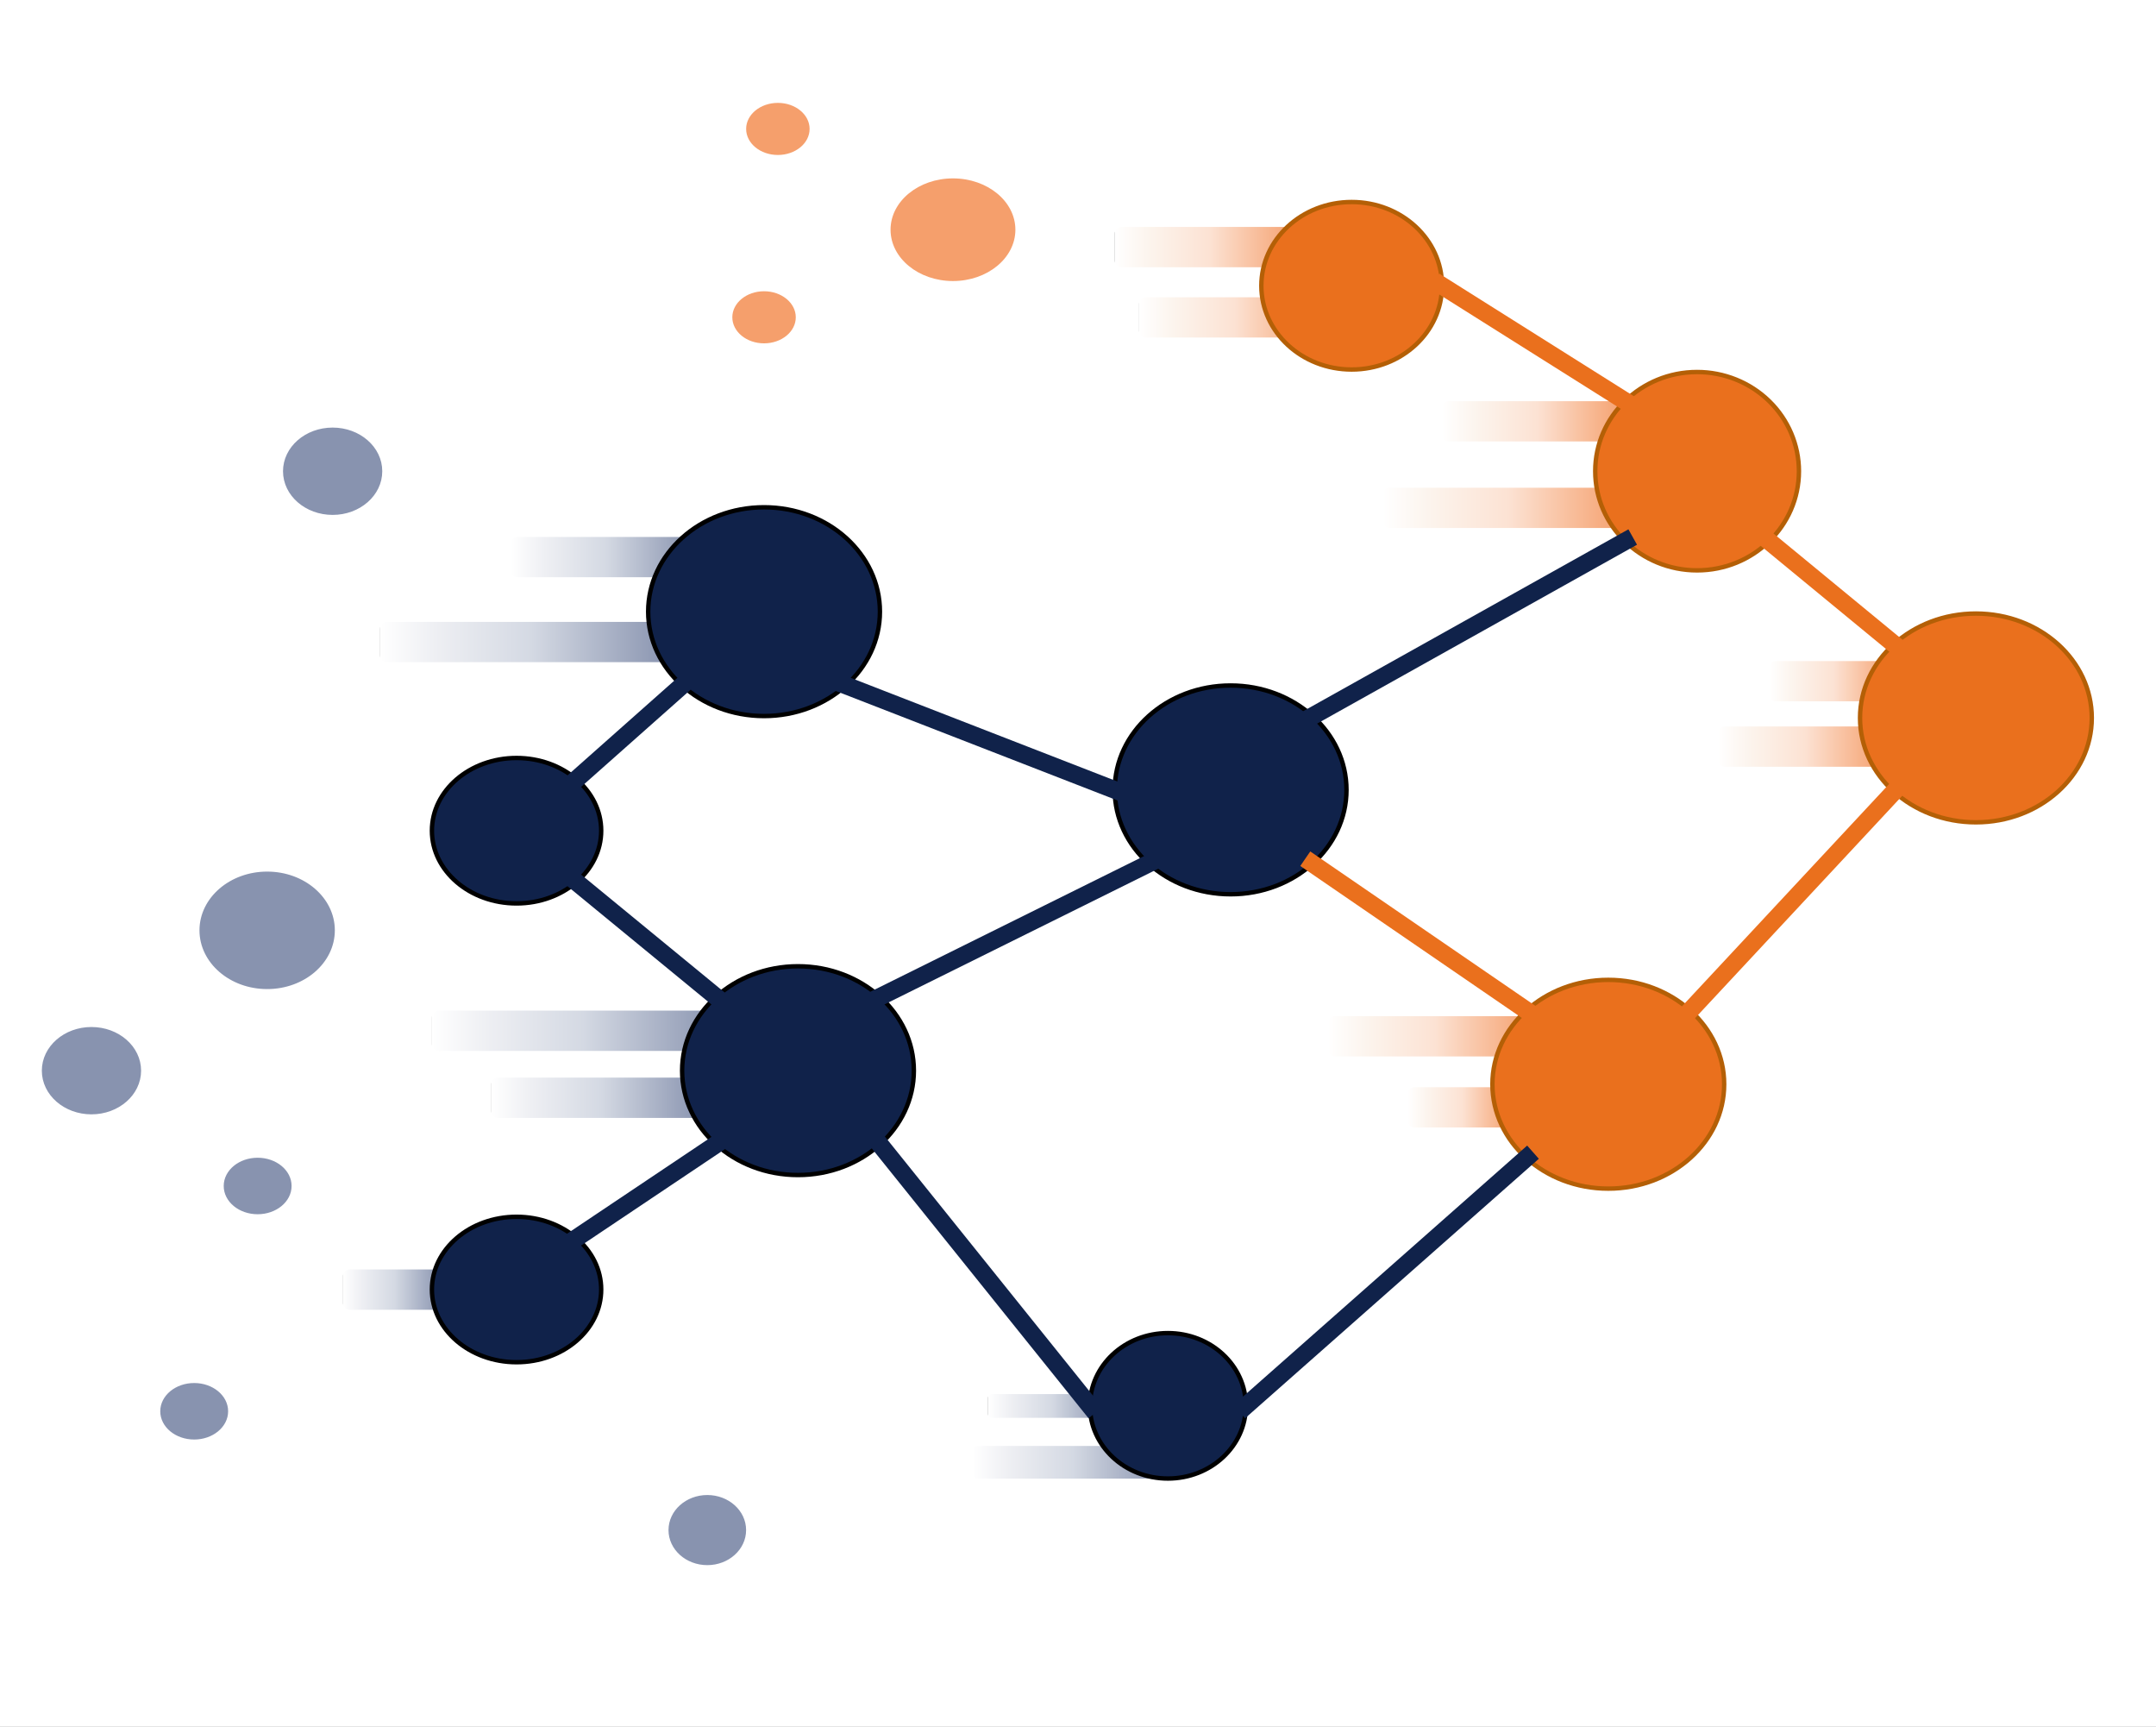 <svg xmlns="http://www.w3.org/2000/svg" xmlns:xlink="http://www.w3.org/1999/xlink" stroke-miterlimit="10" stroke-linecap="square" stroke="none" fill="none" viewBox="200.891 21.8 488.997 391.559" version="1.1" style="max-height: 500px" width="488.997" height="391.559"><rect x="200.891" y="21.8" width="488.997" height="391.559" fill="#333333" stroke="none"/><clipPath id="p.0"><path clip-rule="nonzero" d="m0 0l960.0 0l0 529.134l-960.0 0l0 -529.134z"/></clipPath><g clip-path="url(#p.0)"><path fill-rule="evenodd" d="m0 0l960.0 0l0 529.134l-960.0 0z" fill="#ffffff"/><defs><linearGradient y2="111.34" x2="-56.783" y1="106.454" x1="-56.783" spreadMethod="pad" gradientTransform="matrix(0.0 -4.886 4.886 0.0 0.0 0.0)" gradientUnits="userSpaceOnUse" id="p.1"><stop stop-color="#bfbfbf" offset="0.0"/><stop stop-color="#10224a" offset="1.4E-45"/><stop stop-color="#ffffff" offset="2.8E-45"/><stop stop-color="#fcf4ed" offset="0.19"/><stop stop-color="#fce2d3" offset="0.52"/><stop stop-color="#f59f6c" offset="1.0"/></linearGradient></defs><path fill-rule="evenodd" d="m521.669 277.448l0 0c-0.841 0 -1.522 -0.682 -1.522 -1.522l0 -6.089l0 0c0 -0.404 0.16 -0.791 0.446 -1.076c0.286 -0.285 0.673 -0.446 1.076 -0.446l20.829 0c0.841 0 1.522 0.682 1.522 1.522l0 6.089c0 0.841 -0.682 1.522 -1.522 1.522z" fill="url(#p.1)"/><defs><linearGradient y2="80.331" x2="-38.253" y1="73.498" x1="-38.253" spreadMethod="pad" gradientTransform="matrix(0.0 -6.832 6.832 0.0 0.0 0.0)" gradientUnits="userSpaceOnUse" id="p.2"><stop stop-color="#bfbfbf" offset="0.0"/><stop stop-color="#10224a" offset="1.4E-45"/><stop stop-color="#ffffff" offset="2.8E-45"/><stop stop-color="#fcf4ed" offset="0.19"/><stop stop-color="#fce2d3" offset="0.52"/><stop stop-color="#f59f6c" offset="1.0"/></linearGradient></defs><path fill-rule="evenodd" d="m503.669 261.344l0 0c-0.841 0 -1.522 -0.682 -1.522 -1.522l0 -6.089l0 0c0 -0.404 0.16 -0.791 0.446 -1.076c0.285 -0.285 0.673 -0.446 1.076 -0.446l43.633 0c0.841 0 1.522 0.682 1.522 1.522l0 6.089c0 0.841 -0.682 1.522 -1.522 1.522z" fill="url(#p.2)"/><defs><linearGradient y2="102.094" x2="-31.786" y1="95.939" x1="-31.786" spreadMethod="pad" gradientTransform="matrix(0.0 -6.155 6.155 0.0 0.0 0.0)" gradientUnits="userSpaceOnUse" id="p.3"><stop stop-color="#bfbfbf" offset="0.0"/><stop stop-color="#10224a" offset="1.4E-45"/><stop stop-color="#ffffff" offset="2.8E-45"/><stop stop-color="#fcf4ed" offset="0.19"/><stop stop-color="#fce2d3" offset="0.52"/><stop stop-color="#f59f6c" offset="1.0"/></linearGradient></defs><path fill-rule="evenodd" d="m592.071 195.657l0 0c-0.841 0 -1.522 -0.682 -1.522 -1.522l0 -6.089l0 0c0 -0.404 0.16 -0.791 0.446 -1.076c0.285 -0.285 0.673 -0.446 1.076 -0.446l34.845 0c0.841 0 1.522 0.682 1.522 1.522l0 6.089c0 0.841 -0.682 1.522 -1.522 1.522z" fill="url(#p.3)"/><defs><linearGradient y2="118.48" x2="-33.981" y1="113.158" x1="-33.981" spreadMethod="pad" gradientTransform="matrix(0.0 -5.321 5.321 0.0 0.0 0.0)" gradientUnits="userSpaceOnUse" id="p.4"><stop stop-color="#bfbfbf" offset="0.0"/><stop stop-color="#10224a" offset="1.4E-45"/><stop stop-color="#ffffff" offset="2.8E-45"/><stop stop-color="#fcf4ed" offset="0.19"/><stop stop-color="#fce2d3" offset="0.52"/><stop stop-color="#f59f6c" offset="1.0"/></linearGradient></defs><path fill-rule="evenodd" d="m603.659 180.821l0 0c-0.841 0 -1.522 -0.682 -1.522 -1.522l0 -6.089l0 0c0 -0.404 0.16 -0.791 0.446 -1.076c0.286 -0.285 0.673 -0.446 1.076 -0.446l25.27 0c0.841 0 1.522 0.682 1.522 1.522l0 6.089c0 0.841 -0.682 1.522 -1.522 1.522z" fill="url(#p.4)"/><defs><linearGradient y2="76.856" x2="-19.1" y1="69.446" x1="-19.1" spreadMethod="pad" gradientTransform="matrix(0.0 -7.409 7.409 0.0 0.0 0.0)" gradientUnits="userSpaceOnUse" id="p.5"><stop stop-color="#bfbfbf" offset="0.0"/><stop stop-color="#10224a" offset="1.4E-45"/><stop stop-color="#ffffff" offset="2.8E-45"/><stop stop-color="#fcf4ed" offset="0.19"/><stop stop-color="#fce2d3" offset="0.52"/><stop stop-color="#f59f6c" offset="1.0"/></linearGradient></defs><path fill-rule="evenodd" d="m516.071 141.519l0 0c-0.841 0 -1.522 -0.682 -1.522 -1.522l0 -6.089l0 0c0 -0.404 0.16 -0.791 0.446 -1.076c0.285 -0.285 0.673 -0.446 1.076 -0.446l51.853 0c0.841 0 1.522 0.682 1.522 1.522l0 6.089c0 0.841 -0.682 1.522 -1.522 1.522z" fill="url(#p.5)"/><defs><linearGradient y2="88.385" x2="-18.919" y1="81.942" x1="-18.919" spreadMethod="pad" gradientTransform="matrix(0.0 -6.443 6.443 0.0 0.0 0.0)" gradientUnits="userSpaceOnUse" id="p.6"><stop stop-color="#bfbfbf" offset="0.0"/><stop stop-color="#10224a" offset="1.4E-45"/><stop stop-color="#ffffff" offset="2.8E-45"/><stop stop-color="#fcf4ed" offset="0.19"/><stop stop-color="#fce2d3" offset="0.52"/><stop stop-color="#f59f6c" offset="1.0"/></linearGradient></defs><path fill-rule="evenodd" d="m529.47 121.896l0 0c-0.841 0 -1.522 -0.682 -1.522 -1.522l0 -6.089l0 0c0 -0.404 0.16 -0.791 0.446 -1.076c0.286 -0.285 0.673 -0.446 1.076 -0.446l38.467 0c0.841 0 1.522 0.682 1.522 1.522l0 6.089c0 0.841 -0.682 1.522 -1.522 1.522z" fill="url(#p.6)"/><defs><linearGradient y2="77.721" x2="-15.262" y1="71.278" x1="-15.262" spreadMethod="pad" gradientTransform="matrix(0.0 -6.443 6.443 0.0 0.0 0.0)" gradientUnits="userSpaceOnUse" id="p.7"><stop stop-color="#bfbfbf" offset="0.0"/><stop stop-color="#10224a" offset="1.4E-45"/><stop stop-color="#ffffff" offset="2.8E-45"/><stop stop-color="#fcf4ed" offset="0.19"/><stop stop-color="#fce2d3" offset="0.52"/><stop stop-color="#f59f6c" offset="1.0"/></linearGradient></defs><path fill-rule="evenodd" d="m460.766 98.332l0 0c-0.841 0 -1.522 -0.682 -1.522 -1.522l0 -6.089l0 0c0 -0.404 0.16 -0.791 0.446 -1.076c0.285 -0.285 0.673 -0.446 1.076 -0.446l38.467 0c0.841 0 1.522 0.682 1.522 1.522l0 6.089c0 0.841 -0.682 1.522 -1.522 1.522z" fill="url(#p.7)"/><defs><linearGradient y2="76.863" x2="-12.788" y1="70.42" x1="-12.788" spreadMethod="pad" gradientTransform="matrix(0.0 -6.443 6.443 0.0 0.0 0.0)" gradientUnits="userSpaceOnUse" id="p.8"><stop stop-color="#bfbfbf" offset="0.0"/><stop stop-color="#10224a" offset="1.4E-45"/><stop stop-color="#ffffff" offset="2.8E-45"/><stop stop-color="#fcf4ed" offset="0.19"/><stop stop-color="#fce2d3" offset="0.52"/><stop stop-color="#f59f6c" offset="1.0"/></linearGradient></defs><path fill-rule="evenodd" d="m455.236 82.392l0 0c-0.841 0 -1.522 -0.682 -1.522 -1.522l0 -6.089l0 0c0 -0.404 0.16 -0.791 0.446 -1.076c0.285 -0.285 0.673 -0.446 1.076 -0.446l38.467 0c0.841 0 1.522 0.682 1.522 1.522l0 6.089c0 0.841 -0.682 1.522 -1.522 1.522z" fill="url(#p.8)"/><defs><linearGradient y2="70.283" x2="-53.946" y1="63.664" x1="-53.946" spreadMethod="pad" gradientTransform="matrix(0.0 -6.619 6.619 0.0 0.0 0.0)" gradientUnits="userSpaceOnUse" id="p.9"><stop stop-color="#bfbfbf" offset="0.0"/><stop stop-color="#10224a" offset="1.4E-45"/><stop stop-color="#ffffff" offset="2.8E-45"/><stop stop-color="#eeeff3" offset="0.19"/><stop stop-color="#d4d9e3" offset="0.52"/><stop stop-color="#8893af" offset="1.0"/></linearGradient></defs><path fill-rule="evenodd" d="m422.627 357.066l0 0c-0.681 0 -1.234 -0.552 -1.234 -1.234l0 -4.934l0 0c0 -0.327 0.13 -0.641 0.361 -0.872c0.231 -0.231 0.545 -0.361 0.872 -0.361l41.344 0c0.681 0 1.234 0.552 1.234 1.234l0 4.934c0 0.681 -0.552 1.234 -1.234 1.234z" fill="url(#p.9)"/><defs><linearGradient y2="85.856" x2="-65.095" y1="80.582" x1="-65.095" spreadMethod="pad" gradientTransform="matrix(0.0 -5.274 5.274 0.0 0.0 0.0)" gradientUnits="userSpaceOnUse" id="p.10"><stop stop-color="#bfbfbf" offset="0.0"/><stop stop-color="#10224a" offset="1.4E-45"/><stop stop-color="#ffffff" offset="2.8E-45"/><stop stop-color="#eeeff3" offset="0.19"/><stop stop-color="#d4d9e3" offset="0.52"/><stop stop-color="#8893af" offset="1.0"/></linearGradient></defs><path fill-rule="evenodd" d="m425.856 343.286l0 0c-0.496 0 -0.898 -0.402 -0.898 -0.898l0 -3.591l0 0c0 -0.238 0.095 -0.466 0.263 -0.635c0.168 -0.168 0.397 -0.263 0.635 -0.263l26.016 0c0.496 0 0.898 0.402 0.898 0.898l0 3.591c0 0.496 -0.402 0.898 -0.898 0.898z" fill="url(#p.10)"/><defs><linearGradient y2="63.471" x2="-67.175" y1="58.726" x1="-67.175" spreadMethod="pad" gradientTransform="matrix(0.0 -4.745 4.745 0.0 0.0 0.0)" gradientUnits="userSpaceOnUse" id="p.11"><stop stop-color="#bfbfbf" offset="0.0"/><stop stop-color="#10224a" offset="1.4E-45"/><stop stop-color="#ffffff" offset="2.8E-45"/><stop stop-color="#eeeff3" offset="0.19"/><stop stop-color="#d4d9e3" offset="0.52"/><stop stop-color="#8893af" offset="1.0"/></linearGradient></defs><path fill-rule="evenodd" d="m280.205 318.779l0 0c-0.841 0 -1.522 -0.682 -1.522 -1.522l0 -6.089l0 0c0 -0.404 0.16 -0.791 0.446 -1.076c0.285 -0.285 0.673 -0.446 1.076 -0.446l19.475 0c0.841 0 1.522 0.682 1.522 1.522l0 6.089c0 0.841 -0.682 1.522 -1.522 1.522z" fill="url(#p.11)"/><defs><linearGradient y2="52.122" x2="-39.851" y1="45.214" x1="-39.851" spreadMethod="pad" gradientTransform="matrix(0.0 -6.908 6.908 0.0 0.0 0.0)" gradientUnits="userSpaceOnUse" id="p.12"><stop stop-color="#bfbfbf" offset="0.0"/><stop stop-color="#10224a" offset="1.4E-45"/><stop stop-color="#ffffff" offset="2.8E-45"/><stop stop-color="#eeeff3" offset="0.19"/><stop stop-color="#d4d9e3" offset="0.52"/><stop stop-color="#8893af" offset="1.0"/></linearGradient></defs><path fill-rule="evenodd" d="m313.848 275.28l0 0c-0.841 0 -1.522 -0.682 -1.522 -1.522l0 -6.089l0 0c0 -0.404 0.16 -0.791 0.446 -1.076c0.285 -0.285 0.673 -0.446 1.076 -0.446l44.672 0c0.841 0 1.522 0.682 1.522 1.522l0 6.089c0 0.841 -0.682 1.522 -1.522 1.522z" fill="url(#p.12)"/><defs><linearGradient y2="44.927" x2="-32.034" y1="36.808" x1="-32.034" spreadMethod="pad" gradientTransform="matrix(0.0 -8.119 8.119 0.0 0.0 0.0)" gradientUnits="userSpaceOnUse" id="p.13"><stop stop-color="#bfbfbf" offset="0.0"/><stop stop-color="#10224a" offset="1.4E-45"/><stop stop-color="#ffffff" offset="2.8E-45"/><stop stop-color="#eeeff3" offset="0.19"/><stop stop-color="#d4d9e3" offset="0.52"/><stop stop-color="#8893af" offset="1.0"/></linearGradient></defs><path fill-rule="evenodd" d="m300.375 260.089l0 0c-0.841 0 -1.522 -0.682 -1.522 -1.522l0 -6.089l0 0c0 -0.404 0.16 -0.791 0.446 -1.076c0.285 -0.285 0.673 -0.446 1.076 -0.446l62.877 0c0.841 0 1.522 0.682 1.522 1.522l0 6.089c0 0.841 -0.682 1.522 -1.522 1.522z" fill="url(#p.13)"/><defs><linearGradient y2="55.602" x2="-23.698" y1="49.159" x1="-23.698" spreadMethod="pad" gradientTransform="matrix(0.0 -6.443 6.443 0.0 0.0 0.0)" gradientUnits="userSpaceOnUse" id="p.14"><stop stop-color="#bfbfbf" offset="0.0"/><stop stop-color="#10224a" offset="1.4E-45"/><stop stop-color="#ffffff" offset="2.8E-45"/><stop stop-color="#eeeff3" offset="0.19"/><stop stop-color="#d4d9e3" offset="0.52"/><stop stop-color="#8893af" offset="1.0"/></linearGradient></defs><path fill-rule="evenodd" d="m318.249 152.683l0 0c-0.841 0 -1.522 -0.682 -1.522 -1.522l0 -6.089l0 0c0 -0.404 0.16 -0.791 0.446 -1.076c0.285 -0.285 0.673 -0.446 1.076 -0.446l38.467 0c0.841 0 1.522 0.682 1.522 1.522l0 6.089c0 0.841 -0.682 1.522 -1.522 1.522z" fill="url(#p.14)"/><defs><linearGradient y2="43.479" x2="-21.178" y1="35.36" x1="-21.178" spreadMethod="pad" gradientTransform="matrix(0.0 -8.119 8.119 0.0 0.0 0.0)" gradientUnits="userSpaceOnUse" id="p.15"><stop stop-color="#bfbfbf" offset="0.0"/><stop stop-color="#10224a" offset="1.4E-45"/><stop stop-color="#ffffff" offset="2.8E-45"/><stop stop-color="#eeeff3" offset="0.19"/><stop stop-color="#d4d9e3" offset="0.52"/><stop stop-color="#8893af" offset="1.0"/></linearGradient></defs><path fill-rule="evenodd" d="m288.614 171.947l0 0c-0.841 0 -1.522 -0.682 -1.522 -1.522l0 -6.089l0 0c0 -0.404 0.16 -0.791 0.446 -1.076c0.285 -0.285 0.673 -0.446 1.076 -0.446l62.877 0c0.841 0 1.522 0.682 1.522 1.522l0 6.089c0 0.841 -0.682 1.522 -1.522 1.522z" fill="url(#p.15)"/><path fill-rule="evenodd" d="m347.9 160.492l0 0c0 -13.072 11.767 -23.669 26.283 -23.669l0 0c14.516 0 26.283 10.597 26.283 23.669l0 0c0 13.072 -11.768 23.669 -26.283 23.669l0 0c-14.516 0 -26.283 -10.597 -26.283 -23.669z" fill="#10224a"/><path fill-rule="evenodd" d="m347.9 160.492l0 0c0 -13.072 11.767 -23.669 26.283 -23.669l0 0c14.516 0 26.283 10.597 26.283 23.669l0 0c0 13.072 -11.768 23.669 -26.283 23.669l0 0c-14.516 0 -26.283 -10.597 -26.283 -23.669z" stroke-linecap="butt" stroke-linejoin="round" stroke-width="1.0" stroke="#000000"/><path fill-rule="evenodd" d="m453.719 200.901l0 0c0 -13.072 11.768 -23.669 26.283 -23.669l0 0c14.516 0 26.283 10.597 26.283 23.669l0 0c0 13.072 -11.768 23.669 -26.283 23.669l0 0c-14.516 0 -26.283 -10.597 -26.283 -23.669z" fill="#10224a"/><path fill-rule="evenodd" d="m453.719 200.901l0 0c0 -13.072 11.768 -23.669 26.283 -23.669l0 0c14.516 0 26.283 10.597 26.283 23.669l0 0c0 13.072 -11.768 23.669 -26.283 23.669l0 0c-14.516 0 -26.283 -10.597 -26.283 -23.669z" stroke-linecap="butt" stroke-linejoin="round" stroke-width="1.0" stroke="#000000"/><path fill-rule="evenodd" d="m355.598 264.565l0 0c0 -13.072 11.768 -23.669 26.283 -23.669l0 0c14.516 0 26.283 10.597 26.283 23.669l0 0c0 13.072 -11.767 23.669 -26.283 23.669l0 0c-14.516 0 -26.283 -10.597 -26.283 -23.669z" fill="#10224a"/><path fill-rule="evenodd" d="m355.598 264.565l0 0c0 -13.072 11.768 -23.669 26.283 -23.669l0 0c14.516 0 26.283 10.597 26.283 23.669l0 0c0 13.072 -11.767 23.669 -26.283 23.669l0 0c-14.516 0 -26.283 -10.597 -26.283 -23.669z" stroke-linecap="butt" stroke-linejoin="round" stroke-width="1.0" stroke="#000000"/><path fill-rule="evenodd" d="m562.698 128.639l0 0c0 -12.42 10.343 -22.488 23.102 -22.488l0 0c6.127 0 12.003 2.369 16.336 6.587c4.333 4.217 6.767 9.937 6.767 15.902l0 0c0 12.42 -10.343 22.488 -23.102 22.488l0 0c-12.759 0 -23.102 -10.068 -23.102 -22.488z" fill="#ea701d"/><path fill-rule="evenodd" d="m562.698 128.639l0 0c0 -12.42 10.343 -22.488 23.102 -22.488l0 0c6.127 0 12.003 2.369 16.336 6.587c4.333 4.217 6.767 9.937 6.767 15.902l0 0c0 12.42 -10.343 22.488 -23.102 22.488l0 0c-12.759 0 -23.102 -10.068 -23.102 -22.488z" stroke-linecap="butt" stroke-linejoin="round" stroke-width="1.0" stroke="#b45f06"/><path fill-rule="evenodd" d="m622.759 184.588l0 0c0 -13.072 11.768 -23.669 26.283 -23.669l0 0c14.516 0 26.283 10.597 26.283 23.669l0 0c0 13.072 -11.768 23.669 -26.283 23.669l0 0c-14.516 0 -26.283 -10.597 -26.283 -23.669z" fill="#ea701d"/><path fill-rule="evenodd" d="m622.759 184.588l0 0c0 -13.072 11.768 -23.669 26.283 -23.669l0 0c14.516 0 26.283 10.597 26.283 23.669l0 0c0 13.072 -11.768 23.669 -26.283 23.669l0 0c-14.516 0 -26.283 -10.597 -26.283 -23.669z" stroke-linecap="butt" stroke-linejoin="round" stroke-width="1.0" stroke="#b45f06"/><path fill-rule="evenodd" d="m539.381 267.649l0 0c0 -13.072 11.768 -23.669 26.284 -23.669l0 0c14.516 0 26.283 10.597 26.283 23.669l0 0c0 13.072 -11.768 23.669 -26.283 23.669l0 0c-14.516 0 -26.284 -10.597 -26.284 -23.669z" fill="#ea701d"/><path fill-rule="evenodd" d="m539.381 267.649l0 0c0 -13.072 11.768 -23.669 26.284 -23.669l0 0c14.516 0 26.283 10.597 26.283 23.669l0 0c0 13.072 -11.768 23.669 -26.283 23.669l0 0c-14.516 0 -26.284 -10.597 -26.284 -23.669z" stroke-linecap="butt" stroke-linejoin="round" stroke-width="1.0" stroke="#b45f06"/><path fill-rule="evenodd" d="m298.853 210.159l0 0c0 -9.106 8.595 -16.488 19.197 -16.488l0 0c10.602 0 19.197 7.382 19.197 16.488l0 0c0 9.106 -8.595 16.488 -19.197 16.488l0 0c-10.602 0 -19.197 -7.382 -19.197 -16.488z" fill="#10224a"/><path fill-rule="evenodd" d="m298.853 210.159l0 0c0 -9.106 8.595 -16.488 19.197 -16.488l0 0c10.602 0 19.197 7.382 19.197 16.488l0 0c0 9.106 -8.595 16.488 -19.197 16.488l0 0c-10.602 0 -19.197 -7.382 -19.197 -16.488z" stroke-linecap="butt" stroke-linejoin="round" stroke-width="1.0" stroke="#000000"/><path fill-rule="evenodd" d="m298.853 314.188l0 0c0 -9.106 8.595 -16.488 19.197 -16.488l0 0c10.602 0 19.197 7.382 19.197 16.488l0 0c0 9.106 -8.595 16.488 -19.197 16.488l0 0c-10.602 0 -19.197 -7.382 -19.197 -16.488z" fill="#10224a"/><path fill-rule="evenodd" d="m298.853 314.188l0 0c0 -9.106 8.595 -16.488 19.197 -16.488l0 0c10.602 0 19.197 7.382 19.197 16.488l0 0c0 9.106 -8.595 16.488 -19.197 16.488l0 0c-10.602 0 -19.197 -7.382 -19.197 -16.488z" stroke-linecap="butt" stroke-linejoin="round" stroke-width="1.0" stroke="#000000"/><path fill-rule="evenodd" d="m448.094 340.563l0 0c0 -9.106 7.918 -16.488 17.685 -16.488l0 0c9.767 0 17.685 7.382 17.685 16.488l0 0c0 9.106 -7.918 16.488 -17.685 16.488l0 0c-9.767 0 -17.685 -7.382 -17.685 -16.488z" fill="#10224a"/><path fill-rule="evenodd" d="m448.094 340.563l0 0c0 -9.106 7.918 -16.488 17.685 -16.488l0 0c9.767 0 17.685 7.382 17.685 16.488l0 0c0 9.106 -7.918 16.488 -17.685 16.488l0 0c-9.767 0 -17.685 -7.382 -17.685 -16.488z" stroke-linecap="butt" stroke-linejoin="round" stroke-width="1.0" stroke="#000000"/><path fill-rule="evenodd" d="m246.633 232.749l0 0c0 -7.08 6.649 -12.819 14.85 -12.819l0 0c8.202 0 14.85 5.739 14.85 12.819l0 0c0 7.08 -6.649 12.819 -14.85 12.819l0 0c-8.202 0 -14.85 -5.739 -14.85 -12.819z" fill="#8893af"/><path fill-rule="evenodd" d="m246.633 232.749l0 0c0 -7.08 6.649 -12.819 14.85 -12.819l0 0c8.202 0 14.85 5.739 14.85 12.819l0 0c0 7.08 -6.649 12.819 -14.85 12.819l0 0c-8.202 0 -14.85 -5.739 -14.85 -12.819z" stroke-linecap="butt" stroke-linejoin="round" stroke-width="1.0" stroke="#8893af"/><path fill-rule="evenodd" d="m265.58 128.653l0 0c0 -5.192 4.816 -9.402 10.756 -9.402l0 0c5.94 0 10.756 4.209 10.756 9.402l0 0c0 5.192 -4.816 9.402 -10.756 9.402l0 0c-5.94 0 -10.756 -4.209 -10.756 -9.402z" fill="#8893af"/><path fill-rule="evenodd" d="m265.58 128.653l0 0c0 -5.192 4.816 -9.402 10.756 -9.402l0 0c5.94 0 10.756 4.209 10.756 9.402l0 0c0 5.192 -4.816 9.402 -10.756 9.402l0 0c-5.94 0 -10.756 -4.209 -10.756 -9.402z" stroke-linecap="butt" stroke-linejoin="round" stroke-width="1.0" stroke="#8893af"/><path fill-rule="evenodd" d="m402.874 73.887l0 0c0 -6.427 6.339 -11.638 14.157 -11.638l0 0c7.819 0 14.157 5.21 14.157 11.638l0 0c0 6.427 -6.339 11.638 -14.157 11.638l0 0c-7.819 0 -14.157 -5.21 -14.157 -11.638z" fill="#f59f6c"/><path fill-rule="evenodd" d="m392.769 177.229l60.945 23.685" fill-opacity="0.0" fill="#000000"/><path fill-rule="evenodd" d="m392.769 177.229l60.945 23.685" stroke-linecap="butt" stroke-linejoin="round" stroke-width="4.0" stroke="#10224a"/><path fill-rule="evenodd" d="m355.599 177.229l-23.969 21.26" fill-opacity="0.0" fill="#000000"/><path fill-rule="evenodd" d="m355.599 177.229l-23.969 21.26" stroke-linecap="butt" stroke-linejoin="round" stroke-width="4.0" stroke="#10224a"/><path fill-rule="evenodd" d="m331.624 221.818l31.685 26.016" fill-opacity="0.0" fill="#000000"/><path fill-rule="evenodd" d="m331.624 221.818l31.685 26.016" stroke-linecap="butt" stroke-linejoin="round" stroke-width="4.0" stroke="#10224a"/><path fill-rule="evenodd" d="m400.467 247.828l60.945 -30.205" fill-opacity="0.0" fill="#000000"/><path fill-rule="evenodd" d="m400.467 247.828l60.945 -30.205" stroke-linecap="butt" stroke-linejoin="round" stroke-width="4.0" stroke="#10224a"/><path fill-rule="evenodd" d="m602.136 144.541l28.315 23.307" fill-opacity="0.0" fill="#000000"/><path fill-rule="evenodd" d="m602.136 144.541l28.315 23.307" stroke-linecap="butt" stroke-linejoin="round" stroke-width="4.0" stroke="#ea701d"/><path fill-rule="evenodd" d="m630.457 201.325l-46.205 49.575" fill-opacity="0.0" fill="#000000"/><path fill-rule="evenodd" d="m630.457 201.325l-46.205 49.575" stroke-linecap="butt" stroke-linejoin="round" stroke-width="4.0" stroke="#ea701d"/><path fill-rule="evenodd" d="m498.588 217.638l48.504 33.26" fill-opacity="0.0" fill="#000000"/><path fill-rule="evenodd" d="m498.588 217.638l48.504 33.26" stroke-linecap="butt" stroke-linejoin="round" stroke-width="4.0" stroke="#ea701d"/><path fill-rule="evenodd" d="m483.465 340.563l63.622 -56.189" fill-opacity="0.0" fill="#000000"/><path fill-rule="evenodd" d="m483.465 340.563l63.622 -56.189" stroke-linecap="butt" stroke-linejoin="round" stroke-width="4.0" stroke="#10224a"/><path fill-rule="evenodd" d="m400.467 281.302l47.622 59.276" fill-opacity="0.0" fill="#000000"/><path fill-rule="evenodd" d="m400.467 281.302l47.622 59.276" stroke-linecap="butt" stroke-linejoin="round" stroke-width="4.0" stroke="#10224a"/><path fill-rule="evenodd" d="m363.297 281.302l-31.685 21.228" fill-opacity="0.0" fill="#000000"/><path fill-rule="evenodd" d="m363.297 281.302l-31.685 21.228" stroke-linecap="butt" stroke-linejoin="round" stroke-width="4.0" stroke="#10224a"/><path fill-rule="evenodd" d="m210.879 264.571l0 0c0 -5.192 4.816 -9.402 10.756 -9.402l0 0c5.94 0 10.756 4.209 10.756 9.402l0 0c0 5.192 -4.816 9.402 -10.756 9.402l0 0c-5.94 0 -10.756 -4.209 -10.756 -9.402z" fill="#8893af"/><path fill-rule="evenodd" d="m210.879 264.571l0 0c0 -5.192 4.816 -9.402 10.756 -9.402l0 0c5.94 0 10.756 4.209 10.756 9.402l0 0c0 5.192 -4.816 9.402 -10.756 9.402l0 0c-5.94 0 -10.756 -4.209 -10.756 -9.402z" stroke-linecap="butt" stroke-linejoin="round" stroke-width="1.0" stroke="#8893af"/><path fill-rule="evenodd" d="m353.013 368.738l0 0c0 -4.114 3.716 -7.449 8.299 -7.449l0 0c4.584 0 8.299 3.335 8.299 7.449l0 0c0 4.114 -3.716 7.449 -8.299 7.449l0 0c-4.584 0 -8.299 -3.335 -8.299 -7.449z" fill="#8893af"/><path fill-rule="evenodd" d="m353.013 368.738l0 0c0 -4.114 3.716 -7.449 8.299 -7.449l0 0c4.584 0 8.299 3.335 8.299 7.449l0 0c0 4.114 -3.716 7.449 -8.299 7.449l0 0c-4.584 0 -8.299 -3.335 -8.299 -7.449z" stroke-linecap="butt" stroke-linejoin="round" stroke-width="1.0" stroke="#8893af"/><path fill-rule="evenodd" d="m252.131 290.716l0 0c0 -3.262 3.222 -5.905 7.197 -5.905l0 0c3.975 0 7.197 2.644 7.197 5.905l0 0c0 3.262 -3.222 5.906 -7.197 5.906l0 0c-3.975 0 -7.197 -2.644 -7.197 -5.906z" fill="#8893af"/><path fill-rule="evenodd" d="m252.131 290.716l0 0c0 -3.262 3.222 -5.905 7.197 -5.905l0 0c3.975 0 7.197 2.644 7.197 5.905l0 0c0 3.262 -3.222 5.906 -7.197 5.906l0 0c-3.975 0 -7.197 -2.644 -7.197 -5.906z" stroke-linecap="butt" stroke-linejoin="round" stroke-width="1.0" stroke="#8893af"/><path fill-rule="evenodd" d="m237.738 341.8l0 0c0 -3.262 3.222 -5.906 7.197 -5.906l0 0c3.975 0 7.197 2.644 7.197 5.906l0 0c0 3.262 -3.222 5.906 -7.197 5.906l0 0c-3.975 0 -7.197 -2.644 -7.197 -5.906z" fill="#8893af"/><path fill-rule="evenodd" d="m237.738 341.8l0 0c0 -3.262 3.222 -5.906 7.197 -5.906l0 0c3.975 0 7.197 2.644 7.197 5.906l0 0c0 3.262 -3.222 5.906 -7.197 5.906l0 0c-3.975 0 -7.197 -2.644 -7.197 -5.906z" stroke-linecap="butt" stroke-linejoin="round" stroke-width="1.0" stroke="#8893af"/><path fill-rule="evenodd" d="m498.588 184.164l70.866 -39.622" fill-opacity="0.0" fill="#000000"/><path fill-rule="evenodd" d="m498.588 184.164l70.866 -39.622" stroke-linecap="butt" stroke-linejoin="round" stroke-width="4.0" stroke="#10224a"/><path fill-rule="evenodd" d="m486.97 86.596l0 0c0 -10.489 9.173 -18.992 20.488 -18.992l0 0c11.315 0 20.488 8.503 20.488 18.992l0 0c0 10.489 -9.173 18.992 -20.488 18.992l0 0c-11.315 0 -20.488 -8.503 -20.488 -18.992z" fill="#ea701d"/><path fill-rule="evenodd" d="m486.97 86.596l0 0c0 -10.489 9.173 -18.992 20.488 -18.992l0 0c11.315 0 20.488 8.503 20.488 18.992l0 0c0 10.489 -9.173 18.992 -20.488 18.992l0 0c-11.315 0 -20.488 -8.503 -20.488 -18.992z" stroke-linecap="butt" stroke-linejoin="round" stroke-width="1.0" stroke="#b45f06"/><path fill-rule="evenodd" d="m527.946 86.596l41.512 26.142" fill-opacity="0.0" fill="#000000"/><path fill-rule="evenodd" d="m527.946 86.596l41.512 26.142" stroke-linecap="butt" stroke-linejoin="round" stroke-width="4.0" stroke="#ea701d"/><path fill-rule="evenodd" d="m366.987 93.745l0 0c0 -3.262 3.222 -5.906 7.197 -5.906l0 0c3.975 0 7.197 2.644 7.197 5.906l0 0c0 3.262 -3.222 5.906 -7.197 5.906l0 0c-3.975 0 -7.197 -2.644 -7.197 -5.906z" fill="#f59f6c"/><path fill-rule="evenodd" d="m370.121 51.034l0 0c0 -3.262 3.222 -5.906 7.197 -5.906l0 0c3.975 0 7.197 2.644 7.197 5.906l0 0c0 3.262 -3.222 5.906 -7.197 5.906l0 0c-3.975 0 -7.197 -2.644 -7.197 -5.906z" fill="#f59f6c"/></g></svg>
